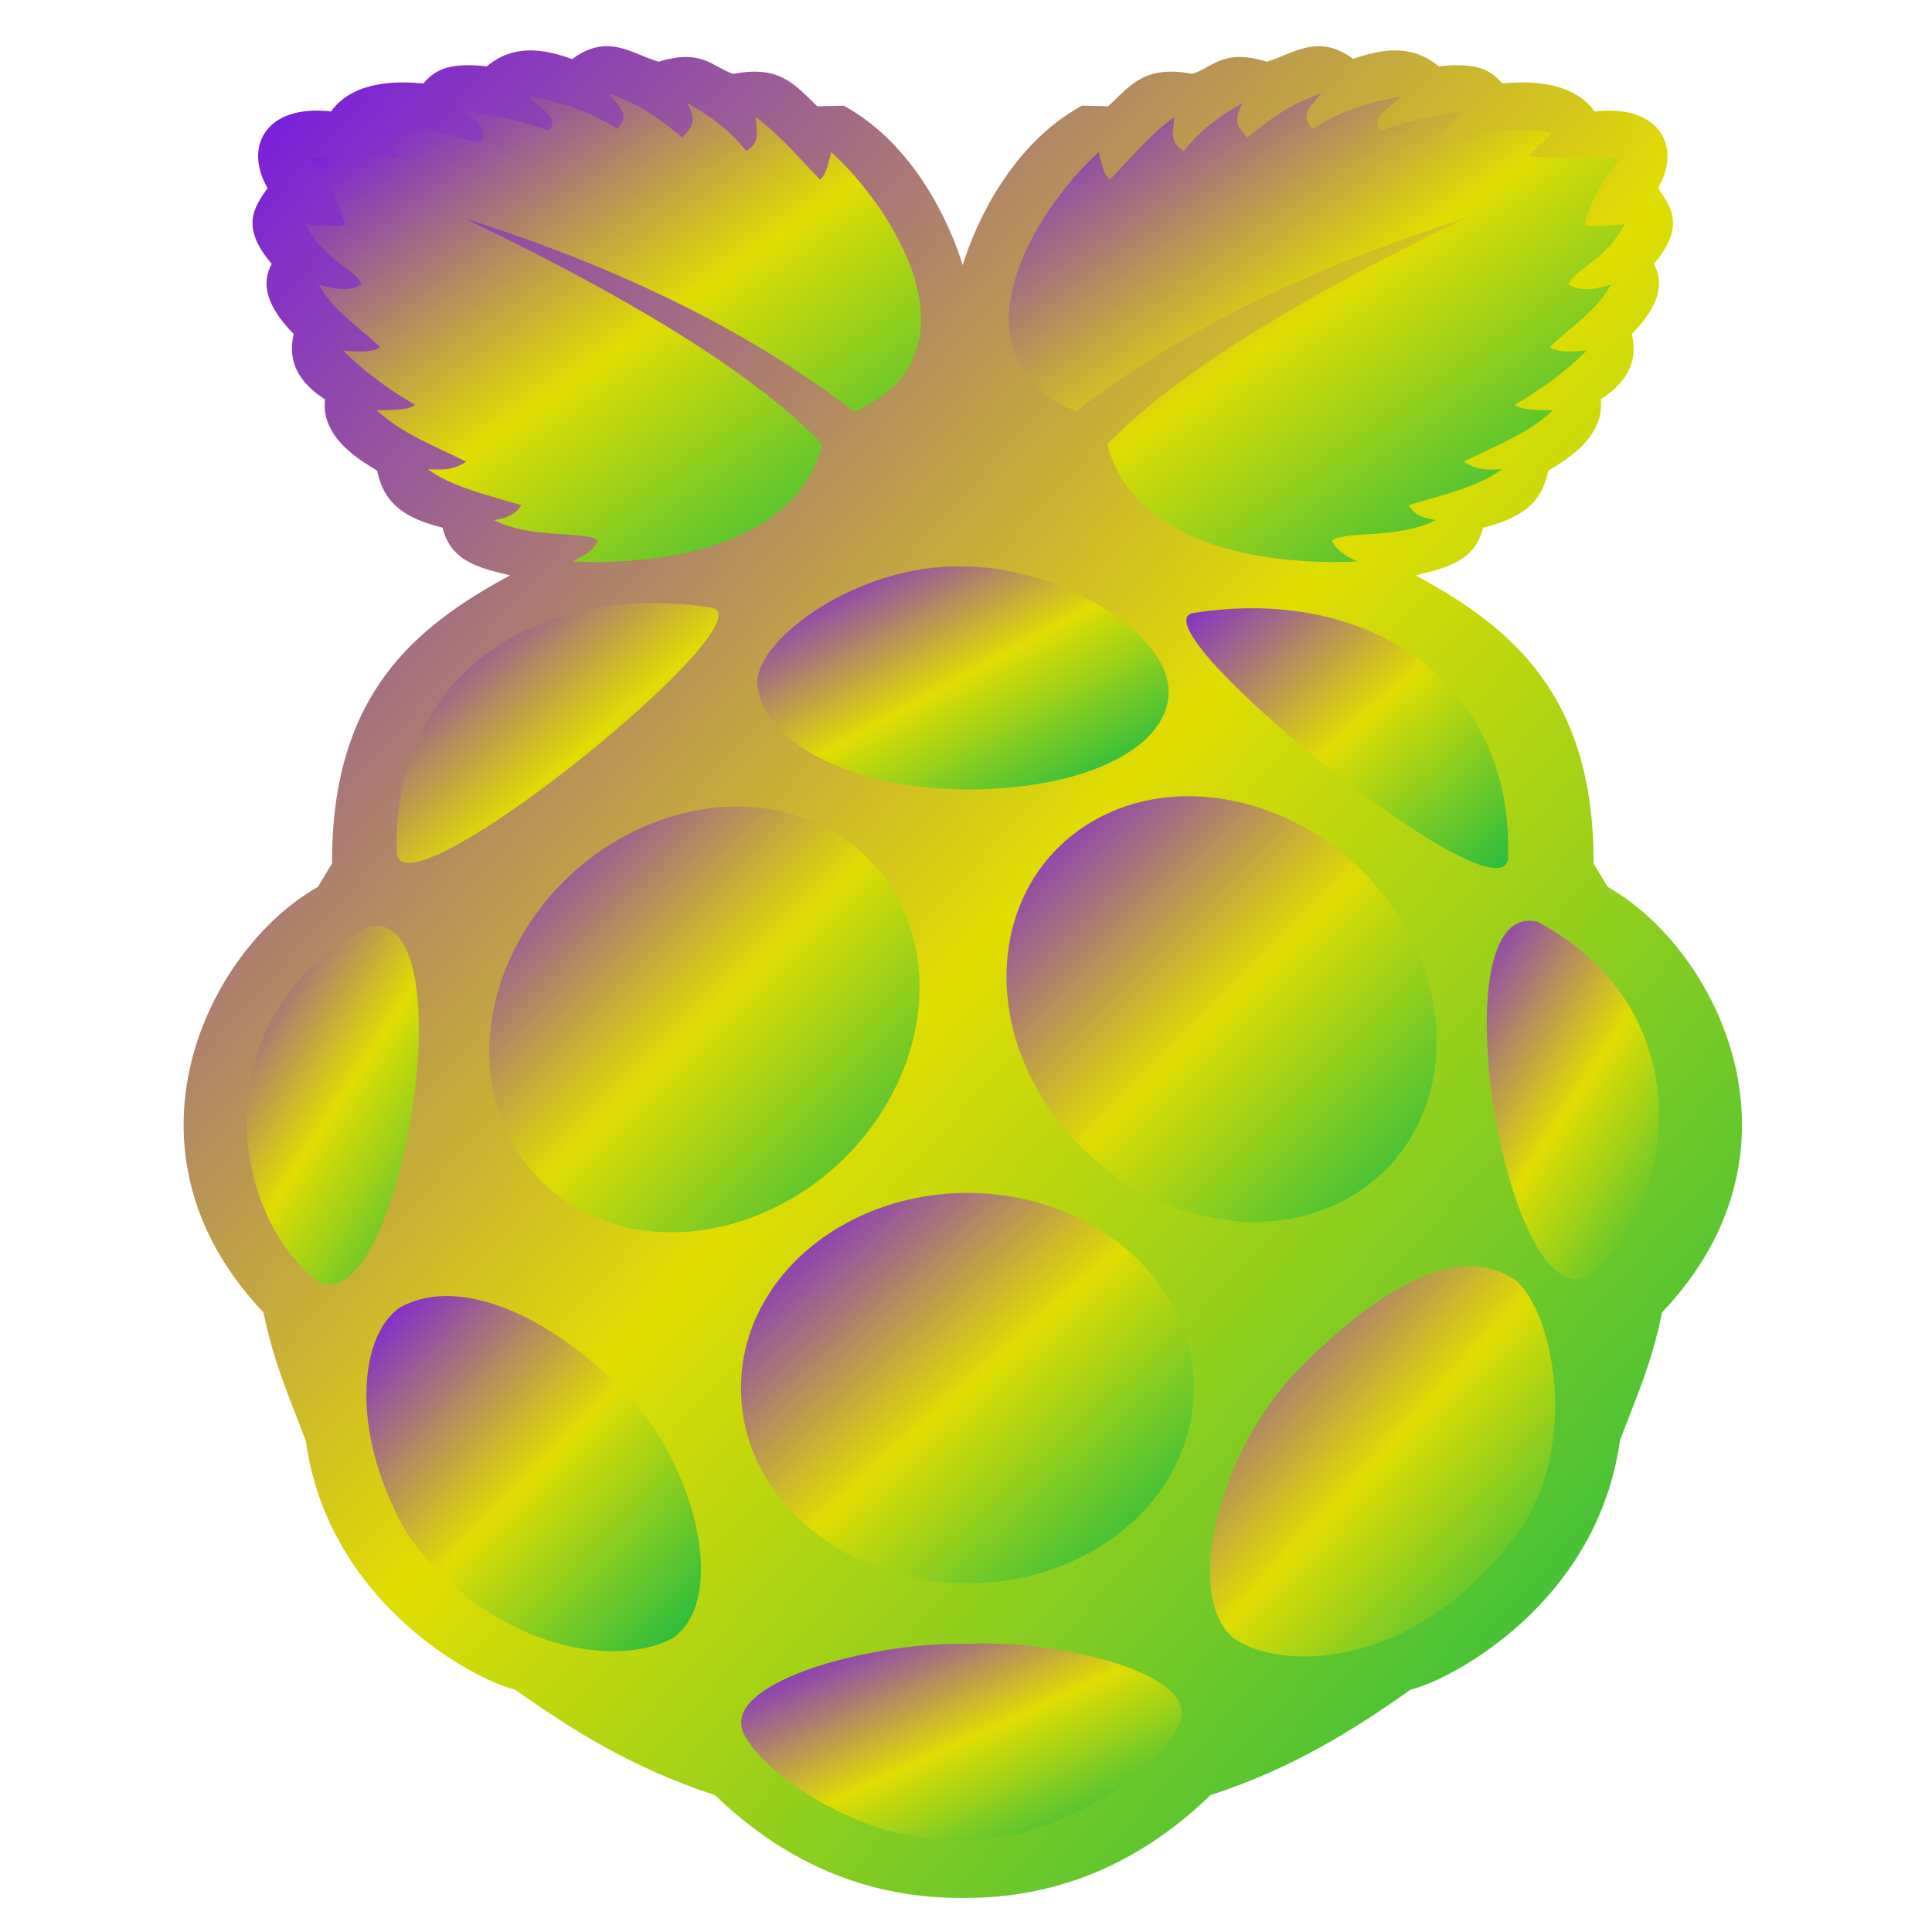 <svg xmlns="http://www.w3.org/2000/svg" xmlns:xlink="http://www.w3.org/1999/xlink" width="64" height="64" viewBox="0 0 64 64" version="1.1"><defs><linearGradient id="linear0" x1="0%" x2="100%" y1="0%" y2="100%"><stop offset="0%" style="stop-color:#6a00ff; stop-opacity:1"/><stop offset="50%" style="stop-color:#e0dd02; stop-opacity:1"/><stop offset="100%" style="stop-color:#00b54e; stop-opacity:1"/></linearGradient></defs><g id="surface1"><path style=" stroke:none;fill-rule:nonzero;fill:url(#linear0);" d="M 20.055 1.531 C 19.723 1.539 19.363 1.652 18.953 1.957 C 17.961 1.598 16.988 1.473 16.125 2.199 C 14.793 2.043 14.355 2.375 14.031 2.762 C 13.734 2.754 11.832 2.48 10.965 3.691 C 8.773 3.445 8.078 4.887 8.863 6.23 C 8.414 6.875 7.953 7.508 9 8.742 C 8.629 9.426 8.855 10.168 9.73 11.066 C 9.5 12.027 9.953 12.707 10.766 13.23 C 10.613 14.551 12.059 15.316 12.492 15.59 C 12.664 16.355 13.008 17.078 14.66 17.48 C 14.934 18.621 15.926 18.824 16.895 19.059 C 13.707 20.781 10.98 23.047 11 28.602 L 10.531 29.379 C 6.883 31.445 3.598 38.082 8.73 43.477 C 9.066 45.168 9.629 46.383 10.129 47.727 C 10.879 53.137 15.77 55.668 17.059 55.969 C 18.949 57.305 20.961 58.578 23.684 59.465 C 26.254 61.938 29.035 62.875 31.836 62.871 C 31.875 62.871 31.914 62.871 31.953 62.871 C 34.754 62.875 37.535 61.938 40.102 59.465 C 42.824 58.578 44.84 57.305 46.73 55.969 C 48.02 55.668 52.91 53.137 53.66 47.727 C 54.16 46.383 54.723 45.168 55.055 43.477 C 60.191 38.082 56.906 31.445 53.254 29.379 L 52.789 28.602 C 52.809 23.043 50.082 20.781 46.895 19.059 C 47.859 18.82 48.855 18.621 49.129 17.48 C 50.781 17.078 51.125 16.355 51.289 15.59 C 51.727 15.316 53.176 14.547 53.023 13.23 C 53.836 12.707 54.289 12.027 54.055 11.066 C 54.93 10.168 55.156 9.426 54.789 8.742 C 55.832 7.508 55.367 6.875 54.926 6.23 C 55.711 4.887 55.016 3.445 52.824 3.691 C 51.957 2.48 50.055 2.754 49.758 2.762 C 49.43 2.375 48.996 2.043 47.66 2.199 C 46.793 1.473 45.828 1.598 44.828 1.949 C 43.648 1.086 42.863 1.781 41.965 2.043 C 40.535 1.605 40.207 2.207 39.5 2.449 C 37.934 2.145 37.461 2.812 36.711 3.52 L 35.84 3.5 C 33.48 4.793 32.305 7.434 31.891 8.781 C 31.477 7.434 30.309 4.793 27.949 3.5 L 27.074 3.52 C 26.324 2.812 25.848 2.145 24.289 2.449 C 23.582 2.207 23.254 1.605 21.816 2.043 C 21.23 1.875 20.691 1.512 20.055 1.531 Z M 20.055 1.531 "/><path style=" stroke:none;fill-rule:nonzero;fill:url(#linear0);" d="M 15.359 7.219 C 21.617 10.227 25.258 12.652 27.25 14.723 C 26.23 18.527 20.902 18.703 18.953 18.598 C 19.359 18.422 19.688 18.215 19.805 17.898 C 19.316 17.574 17.586 17.863 16.375 17.23 C 16.844 17.145 17.059 17.051 17.273 16.734 C 16.133 16.398 14.898 16.102 14.18 15.543 C 14.57 15.547 14.934 15.625 15.445 15.293 C 14.418 14.781 13.328 14.375 12.48 13.594 C 13.008 13.578 13.578 13.586 13.742 13.406 C 12.809 12.863 12.016 12.266 11.363 11.605 C 12.105 11.691 12.418 11.621 12.594 11.5 C 11.883 10.82 10.992 10.254 10.562 9.426 C 11.113 9.598 11.617 9.664 11.98 9.406 C 11.738 8.898 10.707 8.602 10.113 7.426 C 10.691 7.473 11.305 7.543 11.43 7.426 C 11.164 6.406 10.699 5.828 10.25 5.238 C 11.488 5.223 13.359 5.242 13.277 5.148 L 12.516 4.422 C 13.723 4.113 14.961 4.469 15.859 4.727 C 16.262 4.43 15.855 4.055 15.359 3.672 C 16.387 3.801 17.32 4.023 18.16 4.32 C 18.609 3.949 17.863 3.566 17.508 3.195 C 19.098 3.473 19.773 3.871 20.438 4.262 C 20.926 3.832 20.465 3.461 20.141 3.09 C 21.34 3.5 21.953 4.035 22.605 4.555 C 22.82 4.281 23.164 4.074 22.754 3.41 C 23.605 3.867 24.246 4.402 24.719 5.004 C 25.246 4.695 25.031 4.266 25.035 3.875 C 25.918 4.543 26.48 5.254 27.168 5.949 C 27.309 5.855 27.426 5.539 27.535 5.039 C 29.641 6.938 32.625 11.738 28.301 13.641 C 24.621 10.812 20.227 8.766 15.359 7.223 Z M 15.359 7.219 "/><path style=" stroke:none;fill-rule:nonzero;fill:url(#linear0);" d="M 48.57 7.219 C 42.312 10.227 38.672 12.652 36.68 14.723 C 37.699 18.527 43.023 18.703 44.969 18.598 C 44.574 18.422 44.242 18.215 44.125 17.898 C 44.613 17.574 46.344 17.863 47.555 17.23 C 47.09 17.145 46.871 17.051 46.656 16.734 C 47.797 16.398 49.031 16.102 49.75 15.543 C 49.359 15.547 48.996 15.625 48.484 15.293 C 49.508 14.781 50.605 14.375 51.449 13.594 C 50.922 13.578 50.348 13.586 50.184 13.406 C 51.121 12.863 51.91 12.266 52.57 11.605 C 51.824 11.691 51.512 11.621 51.336 11.5 C 52.039 10.82 52.938 10.254 53.363 9.426 C 52.82 9.598 52.312 9.664 51.949 9.406 C 52.188 8.898 53.223 8.602 53.816 7.426 C 53.238 7.473 52.621 7.543 52.5 7.426 C 52.766 6.406 53.227 5.828 53.68 5.238 C 52.445 5.223 50.562 5.242 50.648 5.148 L 51.414 4.422 C 50.207 4.113 48.969 4.469 48.07 4.727 C 47.668 4.43 48.078 4.055 48.57 3.672 C 47.543 3.801 46.609 4.023 45.77 4.32 C 45.32 3.949 46.059 3.566 46.418 3.195 C 44.832 3.473 44.156 3.871 43.488 4.262 C 43.004 3.824 43.461 3.461 43.789 3.082 C 42.59 3.5 41.977 4.035 41.324 4.555 C 41.102 4.281 40.77 4.074 41.176 3.41 C 40.324 3.867 39.684 4.402 39.211 5.004 C 38.684 4.695 38.898 4.266 38.895 3.875 C 38.008 4.543 37.449 5.254 36.766 5.949 C 36.621 5.855 36.504 5.539 36.395 5.039 C 34.289 6.938 31.305 11.738 35.629 13.633 C 39.309 10.812 43.699 8.766 48.57 7.219 Z M 48.57 7.219 "/><path style=" stroke:none;fill-rule:nonzero;fill:url(#linear0);" d="M 39.539 45.988 C 39.559 48.289 38.133 50.426 35.805 51.582 C 33.48 52.738 30.613 52.738 28.285 51.582 C 25.961 50.426 24.535 48.289 24.547 45.988 C 24.535 43.68 25.961 41.547 28.285 40.387 C 30.613 39.227 33.48 39.227 35.805 40.387 C 38.133 41.547 39.559 43.68 39.539 45.988 Z M 39.539 45.988 "/><path style=" stroke:none;fill-rule:nonzero;fill:url(#linear0);" d="M 27.707 27.609 C 30.812 29.508 31.375 33.797 28.961 37.203 C 26.543 40.598 22.066 41.824 18.961 39.93 C 15.855 38.035 15.293 33.746 17.711 30.34 C 20.125 26.938 24.598 25.719 27.707 27.609 Z M 27.707 27.609 "/><path style=" stroke:none;fill-rule:nonzero;fill:url(#linear0);" d="M 36.094 27.266 C 32.988 29.16 32.426 33.453 34.844 36.855 C 37.258 40.262 41.734 41.48 44.84 39.582 C 47.945 37.691 48.508 33.402 46.09 29.996 C 43.676 26.598 39.199 25.375 36.094 27.266 Z M 36.094 27.266 "/><path style=" stroke:none;fill-rule:nonzero;fill:url(#linear0);" d="M 12.184 30.707 C 15.535 29.871 13.316 43.613 10.582 42.492 C 7.586 40.242 6.621 33.664 12.184 30.707 Z M 12.184 30.707 "/><path style=" stroke:none;fill-rule:nonzero;fill:url(#linear0);" d="M 50.938 30.539 C 47.59 29.703 49.809 43.445 52.539 42.32 C 55.539 40.074 56.504 33.488 50.938 30.539 Z M 50.938 30.539 "/><path style=" stroke:none;fill-rule:nonzero;fill:url(#linear0);" d="M 39.547 20.305 C 45.332 19.387 50.148 22.59 49.957 28.43 C 49.762 30.668 37.41 20.637 39.547 20.305 Z M 39.547 20.305 "/><path style=" stroke:none;fill-rule:nonzero;fill:url(#linear0);" d="M 23.555 20.129 C 17.77 19.219 12.953 22.422 13.145 28.262 C 13.332 30.492 25.684 20.461 23.555 20.129 Z M 23.555 20.129 "/><path style=" stroke:none;fill-rule:nonzero;fill:url(#linear0);" d="M 31.867 18.766 C 28.414 18.688 25.098 21.156 25.09 22.586 C 25.082 24.324 27.82 26.102 31.891 26.152 C 36.047 26.176 38.699 24.723 38.711 22.93 C 38.73 20.895 34.934 18.734 31.867 18.766 Z M 31.867 18.766 "/><path style=" stroke:none;fill-rule:nonzero;fill:url(#linear0);" d="M 32.078 54.453 C 35.09 54.324 39.133 55.352 39.137 56.715 C 39.188 58.035 35.477 61.016 31.879 60.957 C 28.156 61.109 24.504 58.117 24.555 57.086 C 24.496 55.566 29.086 54.379 32.078 54.453 Z M 32.078 54.453 "/><path style=" stroke:none;fill-rule:nonzero;fill:url(#linear0);" d="M 20.953 46.395 C 23.102 48.797 24.078 53.02 22.289 54.262 C 20.598 55.215 16.484 54.824 13.559 50.918 C 11.59 47.641 11.844 44.301 13.23 43.324 C 15.297 42.152 18.496 43.734 20.953 46.395 Z M 20.953 46.395 "/><path style=" stroke:none;fill-rule:nonzero;fill:url(#linear0);" d="M 42.773 45.629 C 40.457 48.156 39.16 52.77 40.852 54.258 C 42.473 55.41 46.816 55.25 50.023 51.105 C 52.359 48.324 51.574 43.68 50.246 42.441 C 48.27 41.02 45.43 42.836 42.773 45.629 Z M 42.773 45.629 "/></g></svg>
